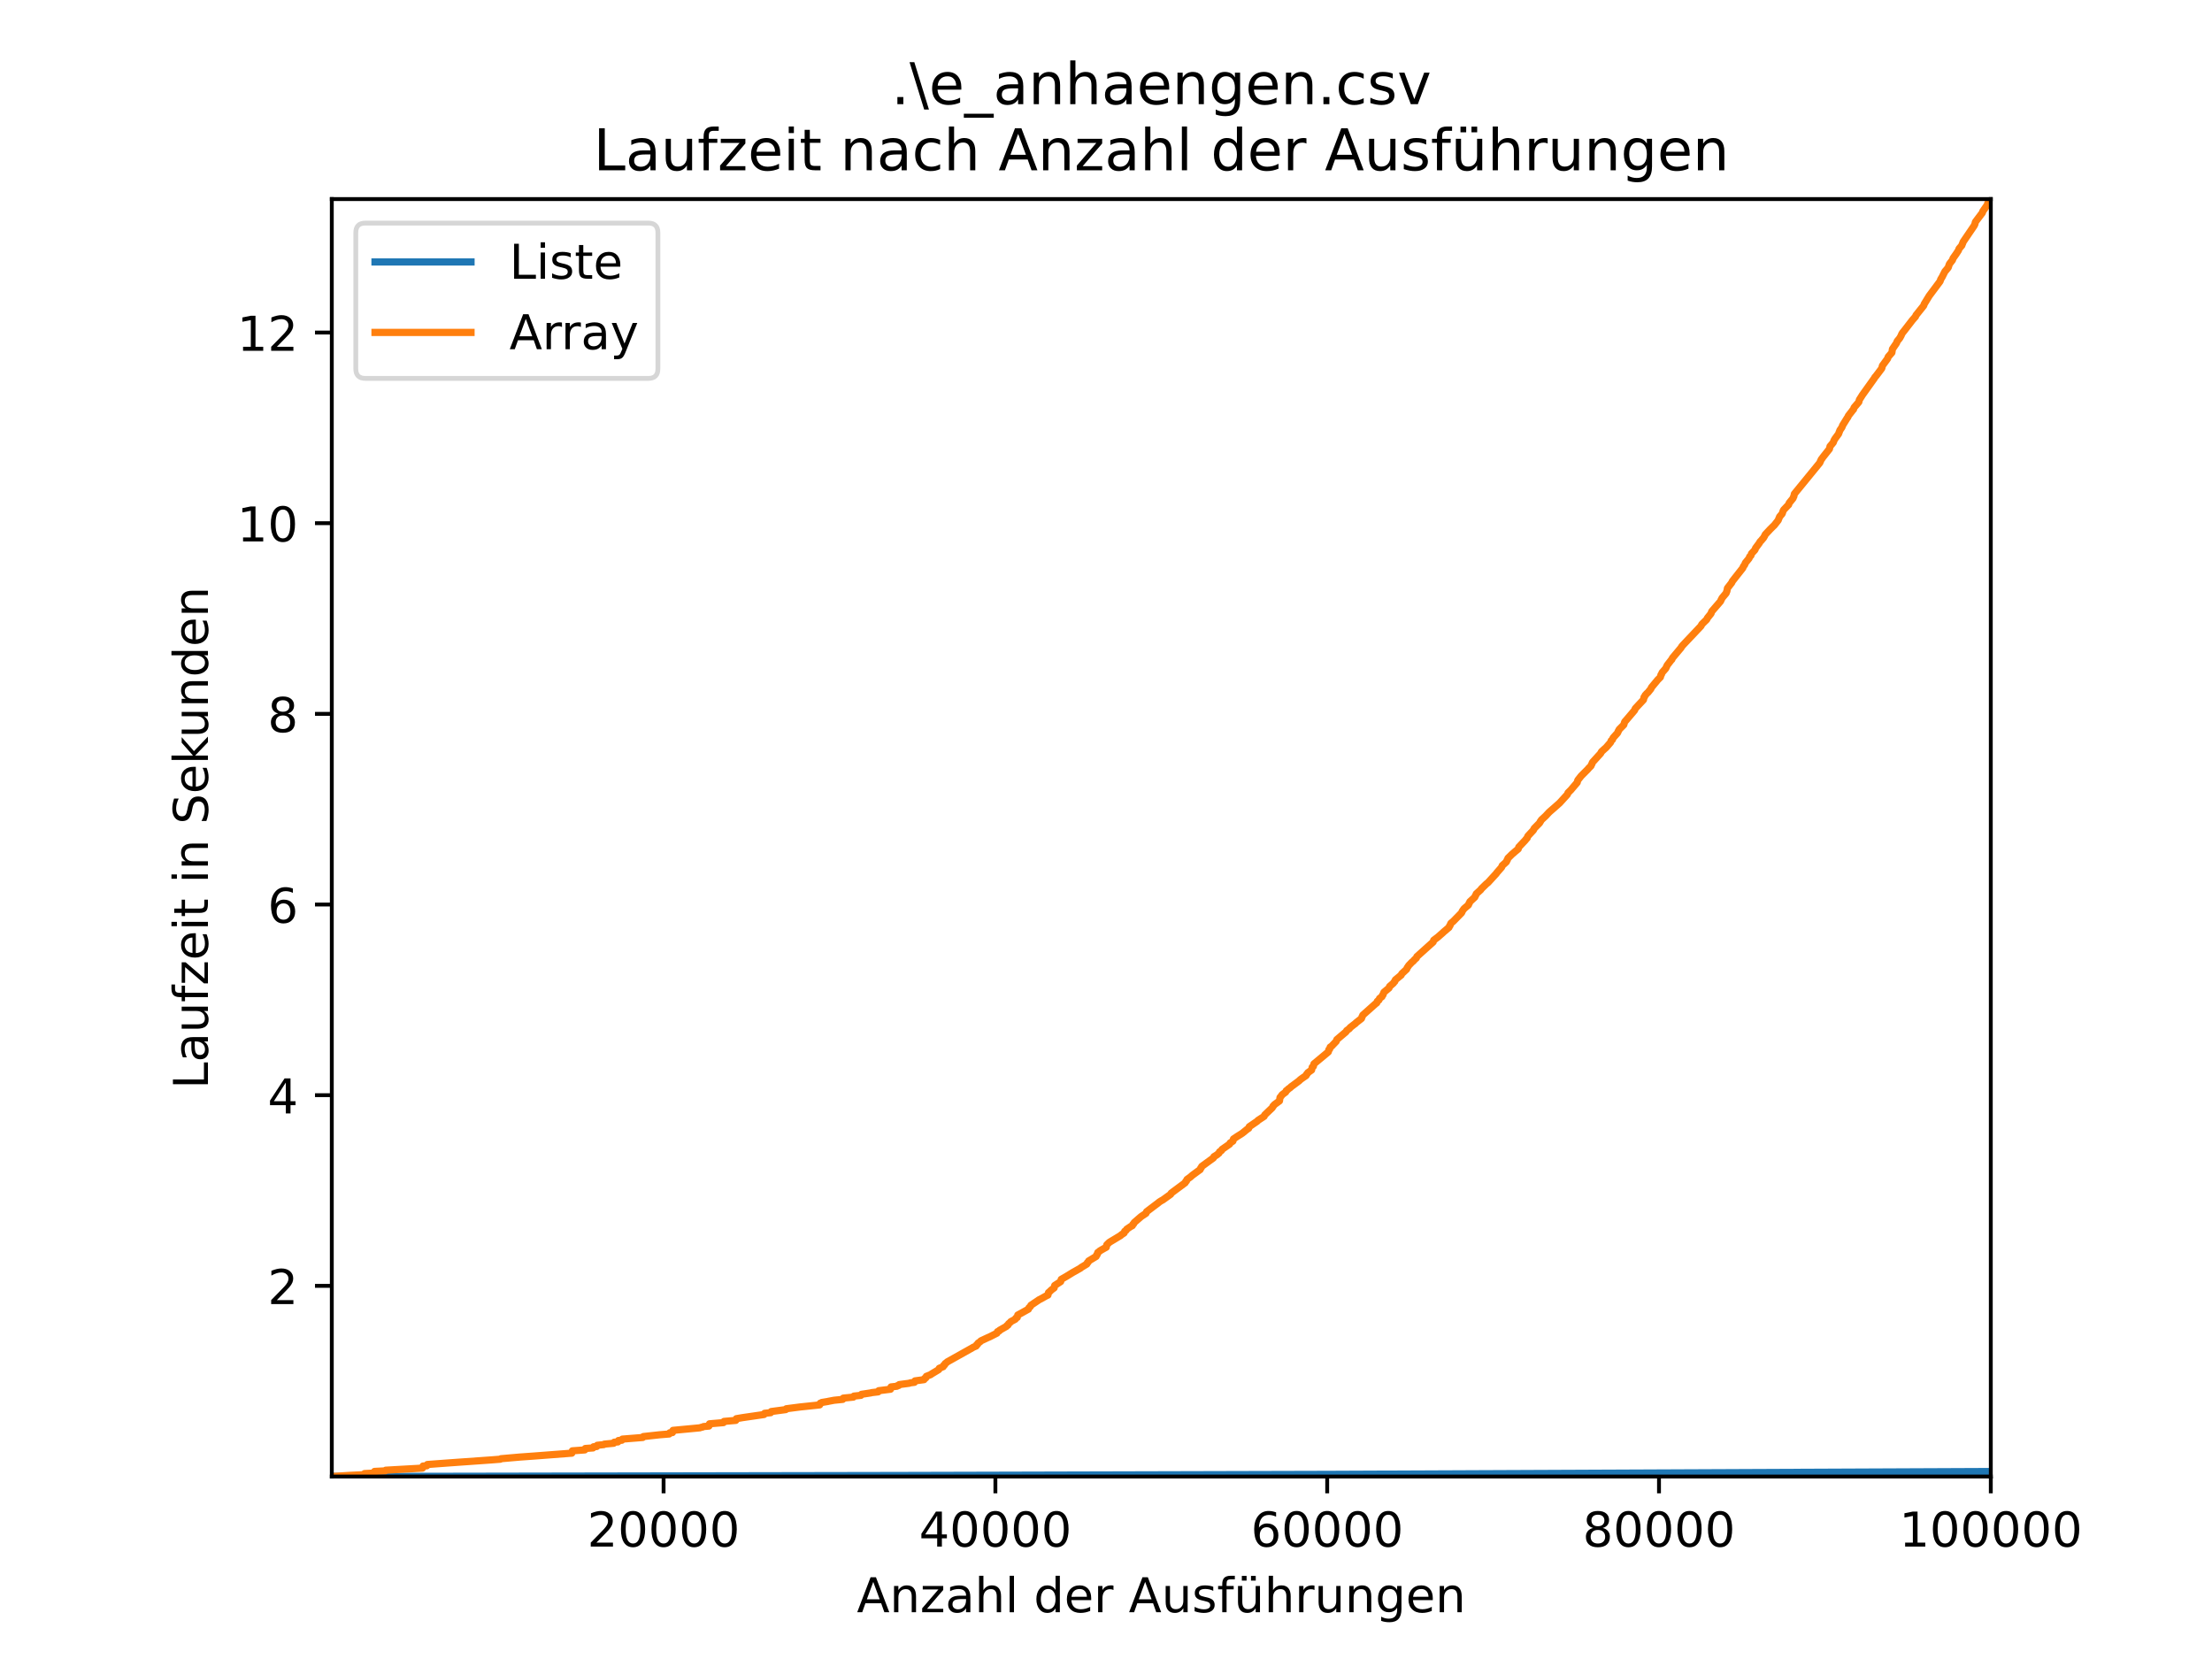 <?xml version="1.0" encoding="utf-8" standalone="no"?>
<!DOCTYPE svg PUBLIC "-//W3C//DTD SVG 1.1//EN"
  "http://www.w3.org/Graphics/SVG/1.1/DTD/svg11.dtd">
<!-- Created with matplotlib (https://matplotlib.org/) -->
<svg height="345.6pt" version="1.1" viewBox="0 0 460.8 345.6" width="460.8pt" xmlns="http://www.w3.org/2000/svg" xmlns:xlink="http://www.w3.org/1999/xlink">
 <defs>
  <style type="text/css">*{stroke-linecap:butt;stroke-linejoin:round;}</style>
 </defs>
 <g id="figure_1">
  <g id="patch_1">
   <path d="M 0 345.6 
L 460.8 345.6 
L 460.8 0 
L 0 0 
z
" style="fill:#ffffff;"/>
  </g>
  <g id="axes_1">
   <g id="patch_2">
    <path d="M 69.12 307.584 
L 414.72 307.584 
L 414.72 41.472 
L 69.12 41.472 
z
" style="fill:#ffffff;"/>
   </g>
   <g id="matplotlib.axis_1">
    <g id="xtick_1">
     <g id="line2d_1">
      <defs>
       <path d="M 0 0 
L 0 3.5 
" id="m9edcbbb527" style="stroke:#000000;stroke-width:0.8;"/>
      </defs>
      <g>
       <use style="stroke:#000000;stroke-width:0.8;" x="138.237" xlink:href="#m9edcbbb527" y="307.584"/>
      </g>
     </g>
     <g id="text_1">
      <!-- 20000 -->
      <g transform="translate(122.331 322.182)scale(0.1 -0.1)">
       <defs>
        <path d="M 19.188 8.297 
L 53.609 8.297 
L 53.609 0 
L 7.328 0 
L 7.328 8.297 
Q 12.938 14.109 22.625 23.891 
Q 32.328 33.688 34.812 36.531 
Q 39.547 41.844 41.422 45.531 
Q 43.312 49.219 43.312 52.781 
Q 43.312 58.594 39.234 62.25 
Q 35.156 65.922 28.609 65.922 
Q 23.969 65.922 18.812 64.312 
Q 13.672 62.703 7.812 59.422 
L 7.812 69.391 
Q 13.766 71.781 18.938 73 
Q 24.125 74.219 28.422 74.219 
Q 39.75 74.219 46.484 68.547 
Q 53.219 62.891 53.219 53.422 
Q 53.219 48.922 51.531 44.891 
Q 49.859 40.875 45.406 35.406 
Q 44.188 33.984 37.641 27.219 
Q 31.109 20.453 19.188 8.297 
z
" id="DejaVuSans-50"/>
        <path d="M 31.781 66.406 
Q 24.172 66.406 20.328 58.906 
Q 16.5 51.422 16.5 36.375 
Q 16.5 21.391 20.328 13.891 
Q 24.172 6.391 31.781 6.391 
Q 39.453 6.391 43.281 13.891 
Q 47.125 21.391 47.125 36.375 
Q 47.125 51.422 43.281 58.906 
Q 39.453 66.406 31.781 66.406 
z
M 31.781 74.219 
Q 44.047 74.219 50.516 64.516 
Q 56.984 54.828 56.984 36.375 
Q 56.984 17.969 50.516 8.266 
Q 44.047 -1.422 31.781 -1.422 
Q 19.531 -1.422 13.062 8.266 
Q 6.594 17.969 6.594 36.375 
Q 6.594 54.828 13.062 64.516 
Q 19.531 74.219 31.781 74.219 
z
" id="DejaVuSans-48"/>
       </defs>
       <use xlink:href="#DejaVuSans-50"/>
       <use x="63.623" xlink:href="#DejaVuSans-48"/>
       <use x="127.246" xlink:href="#DejaVuSans-48"/>
       <use x="190.869" xlink:href="#DejaVuSans-48"/>
       <use x="254.492" xlink:href="#DejaVuSans-48"/>
      </g>
     </g>
    </g>
    <g id="xtick_2">
     <g id="line2d_2">
      <g>
       <use style="stroke:#000000;stroke-width:0.8;" x="207.358" xlink:href="#m9edcbbb527" y="307.584"/>
      </g>
     </g>
     <g id="text_2">
      <!-- 40000 -->
      <g transform="translate(191.452 322.182)scale(0.1 -0.1)">
       <defs>
        <path d="M 37.797 64.312 
L 12.891 25.391 
L 37.797 25.391 
z
M 35.203 72.906 
L 47.609 72.906 
L 47.609 25.391 
L 58.016 25.391 
L 58.016 17.188 
L 47.609 17.188 
L 47.609 0 
L 37.797 0 
L 37.797 17.188 
L 4.891 17.188 
L 4.891 26.703 
z
" id="DejaVuSans-52"/>
       </defs>
       <use xlink:href="#DejaVuSans-52"/>
       <use x="63.623" xlink:href="#DejaVuSans-48"/>
       <use x="127.246" xlink:href="#DejaVuSans-48"/>
       <use x="190.869" xlink:href="#DejaVuSans-48"/>
       <use x="254.492" xlink:href="#DejaVuSans-48"/>
      </g>
     </g>
    </g>
    <g id="xtick_3">
     <g id="line2d_3">
      <g>
       <use style="stroke:#000000;stroke-width:0.8;" x="276.479" xlink:href="#m9edcbbb527" y="307.584"/>
      </g>
     </g>
     <g id="text_3">
      <!-- 60000 -->
      <g transform="translate(260.572 322.182)scale(0.1 -0.1)">
       <defs>
        <path d="M 33.016 40.375 
Q 26.375 40.375 22.484 35.828 
Q 18.609 31.297 18.609 23.391 
Q 18.609 15.531 22.484 10.953 
Q 26.375 6.391 33.016 6.391 
Q 39.656 6.391 43.531 10.953 
Q 47.406 15.531 47.406 23.391 
Q 47.406 31.297 43.531 35.828 
Q 39.656 40.375 33.016 40.375 
z
M 52.594 71.297 
L 52.594 62.312 
Q 48.875 64.062 45.094 64.984 
Q 41.312 65.922 37.594 65.922 
Q 27.828 65.922 22.672 59.328 
Q 17.531 52.734 16.797 39.406 
Q 19.672 43.656 24.016 45.922 
Q 28.375 48.188 33.594 48.188 
Q 44.578 48.188 50.953 41.516 
Q 57.328 34.859 57.328 23.391 
Q 57.328 12.156 50.688 5.359 
Q 44.047 -1.422 33.016 -1.422 
Q 20.359 -1.422 13.672 8.266 
Q 6.984 17.969 6.984 36.375 
Q 6.984 53.656 15.188 63.938 
Q 23.391 74.219 37.203 74.219 
Q 40.922 74.219 44.703 73.484 
Q 48.484 72.75 52.594 71.297 
z
" id="DejaVuSans-54"/>
       </defs>
       <use xlink:href="#DejaVuSans-54"/>
       <use x="63.623" xlink:href="#DejaVuSans-48"/>
       <use x="127.246" xlink:href="#DejaVuSans-48"/>
       <use x="190.869" xlink:href="#DejaVuSans-48"/>
       <use x="254.492" xlink:href="#DejaVuSans-48"/>
      </g>
     </g>
    </g>
    <g id="xtick_4">
     <g id="line2d_4">
      <g>
       <use style="stroke:#000000;stroke-width:0.8;" x="345.599" xlink:href="#m9edcbbb527" y="307.584"/>
      </g>
     </g>
     <g id="text_4">
      <!-- 80000 -->
      <g transform="translate(329.693 322.182)scale(0.1 -0.1)">
       <defs>
        <path d="M 31.781 34.625 
Q 24.75 34.625 20.719 30.859 
Q 16.703 27.094 16.703 20.516 
Q 16.703 13.922 20.719 10.156 
Q 24.75 6.391 31.781 6.391 
Q 38.812 6.391 42.859 10.172 
Q 46.922 13.969 46.922 20.516 
Q 46.922 27.094 42.891 30.859 
Q 38.875 34.625 31.781 34.625 
z
M 21.922 38.812 
Q 15.578 40.375 12.031 44.719 
Q 8.5 49.078 8.5 55.328 
Q 8.5 64.062 14.719 69.141 
Q 20.953 74.219 31.781 74.219 
Q 42.672 74.219 48.875 69.141 
Q 55.078 64.062 55.078 55.328 
Q 55.078 49.078 51.531 44.719 
Q 48 40.375 41.703 38.812 
Q 48.828 37.156 52.797 32.312 
Q 56.781 27.484 56.781 20.516 
Q 56.781 9.906 50.312 4.234 
Q 43.844 -1.422 31.781 -1.422 
Q 19.734 -1.422 13.25 4.234 
Q 6.781 9.906 6.781 20.516 
Q 6.781 27.484 10.781 32.312 
Q 14.797 37.156 21.922 38.812 
z
M 18.312 54.391 
Q 18.312 48.734 21.844 45.562 
Q 25.391 42.391 31.781 42.391 
Q 38.141 42.391 41.719 45.562 
Q 45.312 48.734 45.312 54.391 
Q 45.312 60.062 41.719 63.234 
Q 38.141 66.406 31.781 66.406 
Q 25.391 66.406 21.844 63.234 
Q 18.312 60.062 18.312 54.391 
z
" id="DejaVuSans-56"/>
       </defs>
       <use xlink:href="#DejaVuSans-56"/>
       <use x="63.623" xlink:href="#DejaVuSans-48"/>
       <use x="127.246" xlink:href="#DejaVuSans-48"/>
       <use x="190.869" xlink:href="#DejaVuSans-48"/>
       <use x="254.492" xlink:href="#DejaVuSans-48"/>
      </g>
     </g>
    </g>
    <g id="xtick_5">
     <g id="line2d_5">
      <g>
       <use style="stroke:#000000;stroke-width:0.8;" x="414.72" xlink:href="#m9edcbbb527" y="307.584"/>
      </g>
     </g>
     <g id="text_5">
      <!-- 100000 -->
      <g transform="translate(395.632 322.182)scale(0.1 -0.1)">
       <defs>
        <path d="M 12.406 8.297 
L 28.516 8.297 
L 28.516 63.922 
L 10.984 60.406 
L 10.984 69.391 
L 28.422 72.906 
L 38.281 72.906 
L 38.281 8.297 
L 54.391 8.297 
L 54.391 0 
L 12.406 0 
z
" id="DejaVuSans-49"/>
       </defs>
       <use xlink:href="#DejaVuSans-49"/>
       <use x="63.623" xlink:href="#DejaVuSans-48"/>
       <use x="127.246" xlink:href="#DejaVuSans-48"/>
       <use x="190.869" xlink:href="#DejaVuSans-48"/>
       <use x="254.492" xlink:href="#DejaVuSans-48"/>
       <use x="318.115" xlink:href="#DejaVuSans-48"/>
      </g>
     </g>
    </g>
    <g id="text_6">
     <!-- Anzahl der Ausführungen -->
     <g transform="translate(178.497 335.861)scale(0.1 -0.1)">
      <defs>
       <path d="M 34.188 63.188 
L 20.797 26.906 
L 47.609 26.906 
z
M 28.609 72.906 
L 39.797 72.906 
L 67.578 0 
L 57.328 0 
L 50.688 18.703 
L 17.828 18.703 
L 11.188 0 
L 0.781 0 
z
" id="DejaVuSans-65"/>
       <path d="M 54.891 33.016 
L 54.891 0 
L 45.906 0 
L 45.906 32.719 
Q 45.906 40.484 42.875 44.328 
Q 39.844 48.188 33.797 48.188 
Q 26.516 48.188 22.312 43.547 
Q 18.109 38.922 18.109 30.906 
L 18.109 0 
L 9.078 0 
L 9.078 54.688 
L 18.109 54.688 
L 18.109 46.188 
Q 21.344 51.125 25.703 53.562 
Q 30.078 56 35.797 56 
Q 45.219 56 50.047 50.172 
Q 54.891 44.344 54.891 33.016 
z
" id="DejaVuSans-110"/>
       <path d="M 5.516 54.688 
L 48.188 54.688 
L 48.188 46.484 
L 14.406 7.172 
L 48.188 7.172 
L 48.188 0 
L 4.297 0 
L 4.297 8.203 
L 38.094 47.516 
L 5.516 47.516 
z
" id="DejaVuSans-122"/>
       <path d="M 34.281 27.484 
Q 23.391 27.484 19.188 25 
Q 14.984 22.516 14.984 16.5 
Q 14.984 11.719 18.141 8.906 
Q 21.297 6.109 26.703 6.109 
Q 34.188 6.109 38.703 11.406 
Q 43.219 16.703 43.219 25.484 
L 43.219 27.484 
z
M 52.203 31.203 
L 52.203 0 
L 43.219 0 
L 43.219 8.297 
Q 40.141 3.328 35.547 0.953 
Q 30.953 -1.422 24.312 -1.422 
Q 15.922 -1.422 10.953 3.297 
Q 6 8.016 6 15.922 
Q 6 25.141 12.172 29.828 
Q 18.359 34.516 30.609 34.516 
L 43.219 34.516 
L 43.219 35.406 
Q 43.219 41.609 39.141 45 
Q 35.062 48.391 27.688 48.391 
Q 23 48.391 18.547 47.266 
Q 14.109 46.141 10.016 43.891 
L 10.016 52.203 
Q 14.938 54.109 19.578 55.047 
Q 24.219 56 28.609 56 
Q 40.484 56 46.344 49.844 
Q 52.203 43.703 52.203 31.203 
z
" id="DejaVuSans-97"/>
       <path d="M 54.891 33.016 
L 54.891 0 
L 45.906 0 
L 45.906 32.719 
Q 45.906 40.484 42.875 44.328 
Q 39.844 48.188 33.797 48.188 
Q 26.516 48.188 22.312 43.547 
Q 18.109 38.922 18.109 30.906 
L 18.109 0 
L 9.078 0 
L 9.078 75.984 
L 18.109 75.984 
L 18.109 46.188 
Q 21.344 51.125 25.703 53.562 
Q 30.078 56 35.797 56 
Q 45.219 56 50.047 50.172 
Q 54.891 44.344 54.891 33.016 
z
" id="DejaVuSans-104"/>
       <path d="M 9.422 75.984 
L 18.406 75.984 
L 18.406 0 
L 9.422 0 
z
" id="DejaVuSans-108"/>
       <path id="DejaVuSans-32"/>
       <path d="M 45.406 46.391 
L 45.406 75.984 
L 54.391 75.984 
L 54.391 0 
L 45.406 0 
L 45.406 8.203 
Q 42.578 3.328 38.25 0.953 
Q 33.938 -1.422 27.875 -1.422 
Q 17.969 -1.422 11.734 6.484 
Q 5.516 14.406 5.516 27.297 
Q 5.516 40.188 11.734 48.094 
Q 17.969 56 27.875 56 
Q 33.938 56 38.25 53.625 
Q 42.578 51.266 45.406 46.391 
z
M 14.797 27.297 
Q 14.797 17.391 18.875 11.75 
Q 22.953 6.109 30.078 6.109 
Q 37.203 6.109 41.297 11.75 
Q 45.406 17.391 45.406 27.297 
Q 45.406 37.203 41.297 42.844 
Q 37.203 48.484 30.078 48.484 
Q 22.953 48.484 18.875 42.844 
Q 14.797 37.203 14.797 27.297 
z
" id="DejaVuSans-100"/>
       <path d="M 56.203 29.594 
L 56.203 25.203 
L 14.891 25.203 
Q 15.484 15.922 20.484 11.062 
Q 25.484 6.203 34.422 6.203 
Q 39.594 6.203 44.453 7.469 
Q 49.312 8.734 54.109 11.281 
L 54.109 2.781 
Q 49.266 0.734 44.188 -0.344 
Q 39.109 -1.422 33.891 -1.422 
Q 20.797 -1.422 13.156 6.188 
Q 5.516 13.812 5.516 26.812 
Q 5.516 40.234 12.766 48.109 
Q 20.016 56 32.328 56 
Q 43.359 56 49.781 48.891 
Q 56.203 41.797 56.203 29.594 
z
M 47.219 32.234 
Q 47.125 39.594 43.094 43.984 
Q 39.062 48.391 32.422 48.391 
Q 24.906 48.391 20.391 44.141 
Q 15.875 39.891 15.188 32.172 
z
" id="DejaVuSans-101"/>
       <path d="M 41.109 46.297 
Q 39.594 47.172 37.812 47.578 
Q 36.031 48 33.891 48 
Q 26.266 48 22.188 43.047 
Q 18.109 38.094 18.109 28.812 
L 18.109 0 
L 9.078 0 
L 9.078 54.688 
L 18.109 54.688 
L 18.109 46.188 
Q 20.953 51.172 25.484 53.578 
Q 30.031 56 36.531 56 
Q 37.453 56 38.578 55.875 
Q 39.703 55.766 41.062 55.516 
z
" id="DejaVuSans-114"/>
       <path d="M 8.5 21.578 
L 8.5 54.688 
L 17.484 54.688 
L 17.484 21.922 
Q 17.484 14.156 20.5 10.266 
Q 23.531 6.391 29.594 6.391 
Q 36.859 6.391 41.078 11.031 
Q 45.312 15.672 45.312 23.688 
L 45.312 54.688 
L 54.297 54.688 
L 54.297 0 
L 45.312 0 
L 45.312 8.406 
Q 42.047 3.422 37.719 1 
Q 33.406 -1.422 27.688 -1.422 
Q 18.266 -1.422 13.375 4.438 
Q 8.5 10.297 8.5 21.578 
z
M 31.109 56 
z
" id="DejaVuSans-117"/>
       <path d="M 44.281 53.078 
L 44.281 44.578 
Q 40.484 46.531 36.375 47.5 
Q 32.281 48.484 27.875 48.484 
Q 21.188 48.484 17.844 46.438 
Q 14.5 44.391 14.5 40.281 
Q 14.5 37.156 16.891 35.375 
Q 19.281 33.594 26.516 31.984 
L 29.594 31.297 
Q 39.156 29.25 43.188 25.516 
Q 47.219 21.781 47.219 15.094 
Q 47.219 7.469 41.188 3.016 
Q 35.156 -1.422 24.609 -1.422 
Q 20.219 -1.422 15.453 -0.562 
Q 10.688 0.297 5.422 2 
L 5.422 11.281 
Q 10.406 8.688 15.234 7.391 
Q 20.062 6.109 24.812 6.109 
Q 31.156 6.109 34.562 8.281 
Q 37.984 10.453 37.984 14.406 
Q 37.984 18.062 35.516 20.016 
Q 33.062 21.969 24.703 23.781 
L 21.578 24.516 
Q 13.234 26.266 9.516 29.906 
Q 5.812 33.547 5.812 39.891 
Q 5.812 47.609 11.281 51.797 
Q 16.75 56 26.812 56 
Q 31.781 56 36.172 55.266 
Q 40.578 54.547 44.281 53.078 
z
" id="DejaVuSans-115"/>
       <path d="M 37.109 75.984 
L 37.109 68.5 
L 28.516 68.5 
Q 23.688 68.5 21.797 66.547 
Q 19.922 64.594 19.922 59.516 
L 19.922 54.688 
L 34.719 54.688 
L 34.719 47.703 
L 19.922 47.703 
L 19.922 0 
L 10.891 0 
L 10.891 47.703 
L 2.297 47.703 
L 2.297 54.688 
L 10.891 54.688 
L 10.891 58.5 
Q 10.891 67.625 15.141 71.797 
Q 19.391 75.984 28.609 75.984 
z
" id="DejaVuSans-102"/>
       <path d="M 8.5 21.578 
L 8.5 54.688 
L 17.484 54.688 
L 17.484 21.922 
Q 17.484 14.156 20.5 10.266 
Q 23.531 6.391 29.594 6.391 
Q 36.859 6.391 41.078 11.031 
Q 45.312 15.672 45.312 23.688 
L 45.312 54.688 
L 54.297 54.688 
L 54.297 0 
L 45.312 0 
L 45.312 8.406 
Q 42.047 3.422 37.719 1 
Q 33.406 -1.422 27.688 -1.422 
Q 18.266 -1.422 13.375 4.438 
Q 8.5 10.297 8.5 21.578 
z
M 31.109 56 
z
M 35.594 75.781 
L 45.5 75.781 
L 45.5 65.922 
L 35.594 65.922 
z
M 16.5 75.781 
L 26.406 75.781 
L 26.406 65.922 
L 16.5 65.922 
z
" id="DejaVuSans-252"/>
       <path d="M 45.406 27.984 
Q 45.406 37.75 41.375 43.109 
Q 37.359 48.484 30.078 48.484 
Q 22.859 48.484 18.828 43.109 
Q 14.797 37.75 14.797 27.984 
Q 14.797 18.266 18.828 12.891 
Q 22.859 7.516 30.078 7.516 
Q 37.359 7.516 41.375 12.891 
Q 45.406 18.266 45.406 27.984 
z
M 54.391 6.781 
Q 54.391 -7.172 48.188 -13.984 
Q 42 -20.797 29.203 -20.797 
Q 24.469 -20.797 20.266 -20.094 
Q 16.062 -19.391 12.109 -17.922 
L 12.109 -9.188 
Q 16.062 -11.328 19.922 -12.344 
Q 23.781 -13.375 27.781 -13.375 
Q 36.625 -13.375 41.016 -8.766 
Q 45.406 -4.156 45.406 5.172 
L 45.406 9.625 
Q 42.625 4.781 38.281 2.391 
Q 33.938 0 27.875 0 
Q 17.828 0 11.672 7.656 
Q 5.516 15.328 5.516 27.984 
Q 5.516 40.672 11.672 48.328 
Q 17.828 56 27.875 56 
Q 33.938 56 38.281 53.609 
Q 42.625 51.219 45.406 46.391 
L 45.406 54.688 
L 54.391 54.688 
z
" id="DejaVuSans-103"/>
      </defs>
      <use xlink:href="#DejaVuSans-65"/>
      <use x="68.408" xlink:href="#DejaVuSans-110"/>
      <use x="131.787" xlink:href="#DejaVuSans-122"/>
      <use x="184.277" xlink:href="#DejaVuSans-97"/>
      <use x="245.557" xlink:href="#DejaVuSans-104"/>
      <use x="308.936" xlink:href="#DejaVuSans-108"/>
      <use x="336.719" xlink:href="#DejaVuSans-32"/>
      <use x="368.506" xlink:href="#DejaVuSans-100"/>
      <use x="431.982" xlink:href="#DejaVuSans-101"/>
      <use x="493.506" xlink:href="#DejaVuSans-114"/>
      <use x="534.619" xlink:href="#DejaVuSans-32"/>
      <use x="566.406" xlink:href="#DejaVuSans-65"/>
      <use x="634.814" xlink:href="#DejaVuSans-117"/>
      <use x="698.193" xlink:href="#DejaVuSans-115"/>
      <use x="750.293" xlink:href="#DejaVuSans-102"/>
      <use x="785.498" xlink:href="#DejaVuSans-252"/>
      <use x="848.877" xlink:href="#DejaVuSans-104"/>
      <use x="912.256" xlink:href="#DejaVuSans-114"/>
      <use x="953.369" xlink:href="#DejaVuSans-117"/>
      <use x="1016.748" xlink:href="#DejaVuSans-110"/>
      <use x="1080.127" xlink:href="#DejaVuSans-103"/>
      <use x="1143.604" xlink:href="#DejaVuSans-101"/>
      <use x="1205.127" xlink:href="#DejaVuSans-110"/>
     </g>
    </g>
   </g>
   <g id="matplotlib.axis_2">
    <g id="ytick_1">
     <g id="line2d_6">
      <defs>
       <path d="M 0 0 
L -3.5 0 
" id="me9d5166c67" style="stroke:#000000;stroke-width:0.8;"/>
      </defs>
      <g>
       <use style="stroke:#000000;stroke-width:0.8;" x="69.12" xlink:href="#me9d5166c67" y="267.866"/>
      </g>
     </g>
     <g id="text_7">
      <!-- 2 -->
      <g transform="translate(55.758 271.665)scale(0.1 -0.1)">
       <use xlink:href="#DejaVuSans-50"/>
      </g>
     </g>
    </g>
    <g id="ytick_2">
     <g id="line2d_7">
      <g>
       <use style="stroke:#000000;stroke-width:0.8;" x="69.12" xlink:href="#me9d5166c67" y="228.147"/>
      </g>
     </g>
     <g id="text_8">
      <!-- 4 -->
      <g transform="translate(55.758 231.946)scale(0.1 -0.1)">
       <use xlink:href="#DejaVuSans-52"/>
      </g>
     </g>
    </g>
    <g id="ytick_3">
     <g id="line2d_8">
      <g>
       <use style="stroke:#000000;stroke-width:0.8;" x="69.12" xlink:href="#me9d5166c67" y="188.429"/>
      </g>
     </g>
     <g id="text_9">
      <!-- 6 -->
      <g transform="translate(55.758 192.228)scale(0.1 -0.1)">
       <use xlink:href="#DejaVuSans-54"/>
      </g>
     </g>
    </g>
    <g id="ytick_4">
     <g id="line2d_9">
      <g>
       <use style="stroke:#000000;stroke-width:0.8;" x="69.12" xlink:href="#me9d5166c67" y="148.71"/>
      </g>
     </g>
     <g id="text_10">
      <!-- 8 -->
      <g transform="translate(55.758 152.509)scale(0.1 -0.1)">
       <use xlink:href="#DejaVuSans-56"/>
      </g>
     </g>
    </g>
    <g id="ytick_5">
     <g id="line2d_10">
      <g>
       <use style="stroke:#000000;stroke-width:0.8;" x="69.12" xlink:href="#me9d5166c67" y="108.992"/>
      </g>
     </g>
     <g id="text_11">
      <!-- 10 -->
      <g transform="translate(49.395 112.791)scale(0.1 -0.1)">
       <use xlink:href="#DejaVuSans-49"/>
       <use x="63.623" xlink:href="#DejaVuSans-48"/>
      </g>
     </g>
    </g>
    <g id="ytick_6">
     <g id="line2d_11">
      <g>
       <use style="stroke:#000000;stroke-width:0.8;" x="69.12" xlink:href="#me9d5166c67" y="69.273"/>
      </g>
     </g>
     <g id="text_12">
      <!-- 12 -->
      <g transform="translate(49.395 73.073)scale(0.1 -0.1)">
       <use xlink:href="#DejaVuSans-49"/>
       <use x="63.623" xlink:href="#DejaVuSans-50"/>
      </g>
     </g>
    </g>
    <g id="text_13">
     <!-- Laufzeit in Sekunden -->
     <g transform="translate(43.315 226.84)rotate(-90)scale(0.1 -0.1)">
      <defs>
       <path d="M 9.812 72.906 
L 19.672 72.906 
L 19.672 8.297 
L 55.172 8.297 
L 55.172 0 
L 9.812 0 
z
" id="DejaVuSans-76"/>
       <path d="M 9.422 54.688 
L 18.406 54.688 
L 18.406 0 
L 9.422 0 
z
M 9.422 75.984 
L 18.406 75.984 
L 18.406 64.594 
L 9.422 64.594 
z
" id="DejaVuSans-105"/>
       <path d="M 18.312 70.219 
L 18.312 54.688 
L 36.812 54.688 
L 36.812 47.703 
L 18.312 47.703 
L 18.312 18.016 
Q 18.312 11.328 20.141 9.422 
Q 21.969 7.516 27.594 7.516 
L 36.812 7.516 
L 36.812 0 
L 27.594 0 
Q 17.188 0 13.234 3.875 
Q 9.281 7.766 9.281 18.016 
L 9.281 47.703 
L 2.688 47.703 
L 2.688 54.688 
L 9.281 54.688 
L 9.281 70.219 
z
" id="DejaVuSans-116"/>
       <path d="M 53.516 70.516 
L 53.516 60.891 
Q 47.906 63.578 42.922 64.891 
Q 37.938 66.219 33.297 66.219 
Q 25.25 66.219 20.875 63.094 
Q 16.5 59.969 16.5 54.203 
Q 16.5 49.359 19.406 46.891 
Q 22.312 44.438 30.422 42.922 
L 36.375 41.703 
Q 47.406 39.594 52.656 34.297 
Q 57.906 29 57.906 20.125 
Q 57.906 9.516 50.797 4.047 
Q 43.703 -1.422 29.984 -1.422 
Q 24.812 -1.422 18.969 -0.25 
Q 13.141 0.922 6.891 3.219 
L 6.891 13.375 
Q 12.891 10.016 18.656 8.297 
Q 24.422 6.594 29.984 6.594 
Q 38.422 6.594 43.016 9.906 
Q 47.609 13.234 47.609 19.391 
Q 47.609 24.75 44.312 27.781 
Q 41.016 30.812 33.5 32.328 
L 27.484 33.5 
Q 16.453 35.688 11.516 40.375 
Q 6.594 45.062 6.594 53.422 
Q 6.594 63.094 13.406 68.656 
Q 20.219 74.219 32.172 74.219 
Q 37.312 74.219 42.625 73.281 
Q 47.953 72.359 53.516 70.516 
z
" id="DejaVuSans-83"/>
       <path d="M 9.078 75.984 
L 18.109 75.984 
L 18.109 31.109 
L 44.922 54.688 
L 56.391 54.688 
L 27.391 29.109 
L 57.625 0 
L 45.906 0 
L 18.109 26.703 
L 18.109 0 
L 9.078 0 
z
" id="DejaVuSans-107"/>
      </defs>
      <use xlink:href="#DejaVuSans-76"/>
      <use x="55.713" xlink:href="#DejaVuSans-97"/>
      <use x="116.992" xlink:href="#DejaVuSans-117"/>
      <use x="180.371" xlink:href="#DejaVuSans-102"/>
      <use x="215.576" xlink:href="#DejaVuSans-122"/>
      <use x="268.066" xlink:href="#DejaVuSans-101"/>
      <use x="329.59" xlink:href="#DejaVuSans-105"/>
      <use x="357.373" xlink:href="#DejaVuSans-116"/>
      <use x="396.582" xlink:href="#DejaVuSans-32"/>
      <use x="428.369" xlink:href="#DejaVuSans-105"/>
      <use x="456.152" xlink:href="#DejaVuSans-110"/>
      <use x="519.531" xlink:href="#DejaVuSans-32"/>
      <use x="551.318" xlink:href="#DejaVuSans-83"/>
      <use x="614.795" xlink:href="#DejaVuSans-101"/>
      <use x="676.318" xlink:href="#DejaVuSans-107"/>
      <use x="731.104" xlink:href="#DejaVuSans-117"/>
      <use x="794.482" xlink:href="#DejaVuSans-110"/>
      <use x="857.861" xlink:href="#DejaVuSans-100"/>
      <use x="921.338" xlink:href="#DejaVuSans-101"/>
      <use x="982.861" xlink:href="#DejaVuSans-110"/>
     </g>
    </g>
   </g>
   <g id="line2d_12">
    <path clip-path="url(#p2e29231177)" d="M 69.12 307.584 
L 186.995 307.372 
L 277.063 307.138 
L 414.72 306.544 
L 414.72 306.544 
" style="fill:none;stroke:#1f77b4;stroke-linecap:square;stroke-width:1.5;"/>
   </g>
   <g id="line2d_13">
    <path clip-path="url(#p2e29231177)" d="M 69.12 307.584 
L 72.859 307.342 
L 75.832 307.201 
L 75.946 306.967 
L 77.912 306.87 
L 78.026 306.522 
L 80.242 306.409 
L 80.356 306.27 
L 88.014 305.836 
L 88.128 305.399 
L 88.909 305.355 
L 89.023 305.082 
L 93.796 304.729 
L 102.415 304.121 
L 104.237 303.978 
L 104.351 303.875 
L 108.329 303.529 
L 111.235 303.322 
L 118.182 302.792 
L 118.776 302.745 
L 119.115 302.723 
L 119.229 302.234 
L 121.818 302.043 
L 121.932 301.744 
L 123.535 301.631 
L 123.649 301.384 
L 124.306 301.336 
L 124.42 301.078 
L 125.785 300.936 
L 125.899 300.84 
L 127.845 300.653 
L 127.959 300.434 
L 128.726 300.377 
L 128.84 300.083 
L 129.535 300.029 
L 129.649 299.792 
L 133.9 299.454 
L 134.014 299.261 
L 137.435 298.887 
L 138.5 298.799 
L 139.405 298.727 
L 139.519 298.477 
L 140.083 298.431 
L 140.197 297.97 
L 145.858 297.435 
L 145.972 297.367 
L 146.431 297.266 
L 146.546 297.182 
L 147.683 297.078 
L 147.797 296.604 
L 150.71 296.357 
L 150.824 296.105 
L 153.278 295.894 
L 153.392 295.539 
L 154.681 295.319 
L 159.174 294.666 
L 159.288 294.414 
L 160.539 294.293 
L 160.653 294.048 
L 163.691 293.644 
L 163.805 293.467 
L 166.77 293.084 
L 167.358 293.025 
L 170.748 292.667 
L 170.862 292.315 
L 171.07 292.294 
L 171.184 292.163 
L 172.466 291.95 
L 172.583 291.917 
L 173.751 291.698 
L 175.562 291.514 
L 175.676 291.254 
L 177.774 291.041 
L 177.888 290.83 
L 179.343 290.68 
L 179.457 290.463 
L 181.448 290.161 
L 181.562 290.112 
L 182.941 289.95 
L 183.055 289.705 
L 185.509 289.402 
L 185.623 288.917 
L 186.833 288.782 
L 186.947 288.656 
L 187.213 288.628 
L 187.327 288.435 
L 189.456 288.152 
L 189.57 288.081 
L 190.496 287.96 
L 190.61 287.661 
L 192.49 287.408 
L 192.604 287.148 
L 192.853 287.052 
L 192.967 286.721 
L 193.872 286.362 
L 194.076 286.208 
L 195.552 285.322 
L 195.666 285.041 
L 196.229 284.808 
L 196.482 284.706 
L 196.596 284.412 
L 196.779 284.338 
L 196.893 284.059 
L 197.197 283.849 
L 197.311 283.718 
L 202.585 280.765 
L 202.703 280.676 
L 203.349 280.403 
L 203.463 280.123 
L 203.65 280.047 
L 203.764 279.783 
L 204.213 279.49 
L 204.327 279.331 
L 205.706 278.687 
L 206.207 278.467 
L 207.679 277.72 
L 207.793 277.414 
L 208.177 277.246 
L 208.225 277.123 
L 209.625 276.328 
L 209.653 276.317 
L 209.767 276.129 
L 209.985 276.037 
L 210.099 275.766 
L 210.437 275.493 
L 210.551 275.332 
L 211.502 274.821 
L 211.616 274.581 
L 211.91 274.448 
L 212.024 273.944 
L 212.729 273.565 
L 213.067 273.376 
L 214.163 272.765 
L 214.235 272.733 
L 214.349 272.428 
L 214.64 272.181 
L 214.754 271.916 
L 216.295 270.882 
L 216.416 270.786 
L 216.789 270.605 
L 217.961 269.948 
L 218.193 269.841 
L 218.307 269.788 
L 218.421 269.265 
L 218.628 269.114 
L 218.746 268.986 
L 219.064 268.685 
L 219.596 268.296 
L 219.71 267.791 
L 220.961 266.982 
L 221.075 266.516 
L 222.257 265.83 
L 223.494 265.071 
L 225.101 264.168 
L 225.219 264.045 
L 226.401 263.328 
L 226.515 263.035 
L 226.67 262.958 
L 226.784 262.684 
L 228.343 261.738 
L 228.457 261.41 
L 228.571 261.353 
L 228.685 260.918 
L 228.91 260.798 
L 229.027 260.643 
L 229.449 260.384 
L 230.002 260.069 
L 230.368 259.866 
L 230.451 259.824 
L 230.565 259.31 
L 230.959 258.934 
L 231.077 258.818 
L 231.436 258.592 
L 232.269 258.095 
L 233.472 257.368 
L 233.589 257.237 
L 234.177 256.844 
L 234.291 256.501 
L 234.602 256.295 
L 234.716 256.067 
L 235.528 255.517 
L 235.891 255.328 
L 236.005 255.031 
L 236.154 254.956 
L 236.268 254.69 
L 237.671 253.474 
L 237.795 253.379 
L 238.732 252.758 
L 238.846 252.425 
L 241.376 250.511 
L 241.497 250.398 
L 241.877 250.157 
L 242.236 249.962 
L 243.874 248.786 
L 243.988 248.549 
L 246.895 246.394 
L 247.009 246.11 
L 247.161 246.029 
L 247.275 245.699 
L 248.032 245.156 
L 248.16 245.032 
L 248.385 244.834 
L 249.909 243.716 
L 250.002 243.665 
L 250.116 243.346 
L 250.227 243.286 
L 250.341 242.989 
L 252.774 241.216 
L 252.888 240.95 
L 253.437 240.616 
L 253.627 240.476 
L 253.748 240.359 
L 253.938 240.224 
L 254.052 239.939 
L 254.457 239.676 
L 254.571 239.442 
L 256.147 238.344 
L 256.261 238.093 
L 256.838 237.722 
L 256.952 237.27 
L 257.712 236.759 
L 258.03 236.558 
L 258.507 236.263 
L 258.804 236.065 
L 259.834 235.231 
L 260.125 235.051 
L 260.239 234.716 
L 261.922 233.564 
L 262.039 233.41 
L 263.339 232.559 
L 263.453 232.274 
L 265.07 230.73 
L 265.184 230.434 
L 265.316 230.354 
L 265.43 230.153 
L 266.536 229.348 
L 266.65 228.619 
L 266.94 228.279 
L 267.061 228.074 
L 267.832 227.5 
L 267.946 227.212 
L 268.201 227.057 
L 268.319 226.902 
L 268.83 226.537 
L 268.972 226.375 
L 269.242 226.184 
L 269.376 226.087 
L 270.621 225.161 
L 270.752 225.02 
L 270.99 224.82 
L 271.416 224.515 
L 272.079 224.064 
L 272.193 223.776 
L 272.321 223.697 
L 272.435 223.467 
L 273.15 222.962 
L 273.23 222.905 
L 273.358 222.307 
L 273.603 222.139 
L 273.717 221.625 
L 276.714 219.13 
L 276.828 218.653 
L 276.99 218.549 
L 277.104 218.132 
L 277.45 217.899 
L 277.567 217.755 
L 278.359 216.933 
L 278.476 216.575 
L 280.422 214.926 
L 280.536 214.691 
L 281.079 214.297 
L 281.117 214.274 
L 281.231 214.078 
L 282.122 213.381 
L 282.34 213.234 
L 282.458 213.086 
L 283.619 212.172 
L 283.733 211.816 
L 283.774 211.789 
L 283.888 211.479 
L 286.501 209.146 
L 286.76 208.948 
L 286.802 208.921 
L 286.916 208.592 
L 287.268 208.321 
L 287.382 207.994 
L 287.89 207.618 
L 288.004 207.307 
L 288.108 207.238 
L 288.222 206.889 
L 288.298 206.704 
L 288.45 206.576 
L 289.359 205.82 
L 289.473 205.5 
L 290.292 204.788 
L 290.438 204.545 
L 290.562 204.463 
L 290.676 204.128 
L 291.74 203.247 
L 291.889 203.135 
L 292.003 202.86 
L 293.026 201.91 
L 293.14 201.609 
L 293.337 201.338 
L 293.455 201.142 
L 294.142 200.424 
L 294.384 200.241 
L 294.547 200.06 
L 294.668 199.907 
L 295.044 199.583 
L 295.158 199.282 
L 298.552 196.232 
L 298.666 195.864 
L 299.499 195.242 
L 300.602 194.276 
L 300.726 194.148 
L 301.607 193.403 
L 301.846 193.204 
L 301.96 192.9 
L 302.06 192.83 
L 302.178 192.473 
L 302.25 192.332 
L 302.53 192.104 
L 302.72 191.946 
L 304.497 190.131 
L 304.611 189.814 
L 304.873 189.453 
L 304.991 189.292 
L 305.264 189.059 
L 305.907 188.517 
L 306.021 188.186 
L 306.086 188.138 
L 306.201 187.843 
L 307.23 186.893 
L 307.344 186.582 
L 307.417 186.526 
L 307.531 186.202 
L 308.468 185.353 
L 308.585 185.158 
L 309.66 184.112 
L 309.975 183.865 
L 311.709 181.969 
L 311.827 181.791 
L 312.822 180.652 
L 312.936 180.327 
L 313.562 179.767 
L 313.811 179.532 
L 313.925 179.212 
L 314.008 179.149 
L 314.125 178.794 
L 315.051 177.883 
L 315.324 177.676 
L 315.445 177.545 
L 316.275 176.854 
L 316.392 176.463 
L 317.775 175 
L 317.896 174.823 
L 318.131 174.59 
L 318.266 174.196 
L 319.454 172.913 
L 319.568 172.613 
L 320.75 171.411 
L 320.864 171.134 
L 320.951 171.071 
L 321.068 170.83 
L 321.998 169.97 
L 322.641 169.271 
L 322.855 169.069 
L 323.806 168.244 
L 324.051 168.027 
L 324.908 167.263 
L 326.522 165.49 
L 326.636 165.165 
L 327.282 164.522 
L 327.424 164.343 
L 328.561 163.008 
L 328.675 162.548 
L 329.263 161.802 
L 329.384 161.649 
L 330.807 160.217 
L 330.928 160.055 
L 331.433 159.553 
L 331.547 159.232 
L 331.609 159.183 
L 331.723 158.833 
L 333.472 156.906 
L 333.59 156.623 
L 334.225 156.04 
L 334.571 155.74 
L 335.528 154.635 
L 335.642 154.289 
L 335.909 154.068 
L 336.023 153.728 
L 336.99 152.654 
L 337.104 152.312 
L 337.167 152.263 
L 337.281 151.982 
L 338.266 150.987 
L 338.38 150.6 
L 338.428 150.432 
L 338.549 150.255 
L 338.743 150.05 
L 340.529 147.944 
L 340.643 147.612 
L 342.364 145.776 
L 342.482 145.226 
L 342.603 145.126 
L 342.72 144.828 
L 342.869 144.697 
L 342.99 144.525 
L 343.305 144.249 
L 343.916 143.489 
L 344.03 143.2 
L 345.167 141.833 
L 345.292 141.667 
L 345.89 141.068 
L 346.004 140.584 
L 346.111 140.495 
L 346.225 140.135 
L 347.02 139.23 
L 347.134 138.936 
L 347.175 138.902 
L 347.289 138.611 
L 348.025 137.66 
L 348.153 137.487 
L 348.274 137.387 
L 348.388 137.091 
L 350.185 134.948 
L 350.31 134.719 
L 350.555 134.421 
L 354.374 130.384 
L 354.492 130.087 
L 355.231 129.355 
L 355.401 129.209 
L 355.522 129.057 
L 355.556 129.028 
L 355.674 128.76 
L 356.448 127.797 
L 356.562 127.407 
L 358.438 125.239 
L 358.553 124.909 
L 358.611 124.86 
L 358.725 124.591 
L 359.593 123.557 
L 359.707 123.191 
L 359.745 123.159 
L 359.859 122.531 
L 360.754 121.379 
L 360.868 121.105 
L 363.056 118.325 
L 363.17 118.019 
L 363.464 117.62 
L 363.578 117.276 
L 364.369 116.31 
L 364.483 115.971 
L 364.722 115.757 
L 364.749 115.731 
L 364.867 115.323 
L 365.596 114.54 
L 365.71 114.194 
L 366.512 113.121 
L 366.633 112.878 
L 366.982 112.513 
L 367.12 112.327 
L 367.331 112.106 
L 367.614 111.626 
L 367.728 111.36 
L 368.516 110.524 
L 368.71 110.309 
L 369.335 109.686 
L 369.598 109.442 
L 370.445 108.364 
L 370.559 108.02 
L 370.604 107.972 
L 370.718 107.649 
L 371.257 107.021 
L 371.371 106.676 
L 371.454 106.437 
L 371.571 106.212 
L 371.803 105.974 
L 372.439 105.301 
L 372.601 105.155 
L 372.715 104.794 
L 373.521 103.804 
L 373.635 103.47 
L 373.687 103.423 
L 373.801 102.888 
L 379.123 96.374 
L 379.237 96.034 
L 379.285 95.991 
L 379.403 95.692 
L 379.579 95.502 
L 379.7 95.304 
L 381.107 93.528 
L 381.224 92.985 
L 381.469 92.705 
L 381.922 92.154 
L 382.036 91.785 
L 382.285 91.359 
L 382.416 91.193 
L 383.021 90.365 
L 383.135 90.011 
L 383.163 89.983 
L 383.277 89.644 
L 383.716 89.003 
L 383.726 88.991 
L 383.84 88.634 
L 384.839 87.02 
L 384.932 86.932 
L 385.046 86.622 
L 385.803 85.657 
L 385.931 85.469 
L 386.114 85.289 
L 386.228 84.914 
L 387.2 83.78 
L 387.224 83.756 
L 387.338 83.282 
L 387.818 82.532 
L 387.936 82.332 
L 390.445 78.822 
L 390.569 78.591 
L 390.78 78.359 
L 390.967 78.118 
L 392.017 76.721 
L 392.131 76.194 
L 393.22 74.707 
L 393.334 74.352 
L 394.112 73.461 
L 394.229 72.713 
L 395.097 71.443 
L 395.211 71.09 
L 395.618 70.604 
L 395.771 70.4 
L 396.04 69.912 
L 396.158 69.606 
L 396.227 69.499 
L 396.348 69.301 
L 396.697 68.877 
L 398.166 66.975 
L 398.325 66.76 
L 398.95 66.043 
L 399.016 65.98 
L 399.13 65.684 
L 400.747 63.663 
L 400.861 63.318 
L 401.76 61.851 
L 401.881 61.646 
L 404.162 58.589 
L 404.276 58.213 
L 404.635 57.616 
L 404.753 57.364 
L 405.171 56.536 
L 405.42 56.26 
L 405.859 55.726 
L 405.973 55.354 
L 406.09 55.029 
L 406.218 54.842 
L 406.737 54.178 
L 406.851 53.817 
L 407.493 52.912 
L 407.618 52.722 
L 407.981 52.166 
L 408.095 51.821 
L 408.651 51.168 
L 408.682 51.136 
L 408.796 50.785 
L 408.838 50.741 
L 408.952 50.401 
L 411.25 47.019 
L 411.368 46.762 
L 411.395 46.732 
L 411.509 46.24 
L 412.764 44.578 
L 412.947 44.357 
L 413.061 44.007 
L 413.973 42.708 
L 414.088 42.335 
L 414.72 41.472 
L 414.72 41.472 
" style="fill:none;stroke:#ff7f0e;stroke-linecap:square;stroke-width:1.5;"/>
   </g>
   <g id="patch_3">
    <path d="M 69.12 307.584 
L 69.12 41.472 
" style="fill:none;stroke:#000000;stroke-linecap:square;stroke-linejoin:miter;stroke-width:0.8;"/>
   </g>
   <g id="patch_4">
    <path d="M 414.72 307.584 
L 414.72 41.472 
" style="fill:none;stroke:#000000;stroke-linecap:square;stroke-linejoin:miter;stroke-width:0.8;"/>
   </g>
   <g id="patch_5">
    <path d="M 69.12 307.584 
L 414.72 307.584 
" style="fill:none;stroke:#000000;stroke-linecap:square;stroke-linejoin:miter;stroke-width:0.8;"/>
   </g>
   <g id="patch_6">
    <path d="M 69.12 41.472 
L 414.72 41.472 
" style="fill:none;stroke:#000000;stroke-linecap:square;stroke-linejoin:miter;stroke-width:0.8;"/>
   </g>
   <g id="text_14">
    <!-- .\e_anhaengen.csv -->
    <g transform="translate(185.661 21.701)scale(0.12 -0.12)">
     <defs>
      <path d="M 10.688 12.406 
L 21 12.406 
L 21 0 
L 10.688 0 
z
" id="DejaVuSans-46"/>
      <path d="M 8.297 72.906 
L 33.688 -9.281 
L 25.391 -9.281 
L 0 72.906 
z
" id="DejaVuSans-92"/>
      <path d="M 50.984 -16.609 
L 50.984 -23.578 
L -0.984 -23.578 
L -0.984 -16.609 
z
" id="DejaVuSans-95"/>
      <path d="M 48.781 52.594 
L 48.781 44.188 
Q 44.969 46.297 41.141 47.344 
Q 37.312 48.391 33.406 48.391 
Q 24.656 48.391 19.812 42.844 
Q 14.984 37.312 14.984 27.297 
Q 14.984 17.281 19.812 11.734 
Q 24.656 6.203 33.406 6.203 
Q 37.312 6.203 41.141 7.25 
Q 44.969 8.297 48.781 10.406 
L 48.781 2.094 
Q 45.016 0.344 40.984 -0.531 
Q 36.969 -1.422 32.422 -1.422 
Q 20.062 -1.422 12.781 6.344 
Q 5.516 14.109 5.516 27.297 
Q 5.516 40.672 12.859 48.328 
Q 20.219 56 33.016 56 
Q 37.156 56 41.109 55.141 
Q 45.062 54.297 48.781 52.594 
z
" id="DejaVuSans-99"/>
      <path d="M 2.984 54.688 
L 12.5 54.688 
L 29.594 8.797 
L 46.688 54.688 
L 56.203 54.688 
L 35.688 0 
L 23.484 0 
z
" id="DejaVuSans-118"/>
     </defs>
     <use xlink:href="#DejaVuSans-46"/>
     <use x="31.787" xlink:href="#DejaVuSans-92"/>
     <use x="65.479" xlink:href="#DejaVuSans-101"/>
     <use x="127.002" xlink:href="#DejaVuSans-95"/>
     <use x="177.002" xlink:href="#DejaVuSans-97"/>
     <use x="238.281" xlink:href="#DejaVuSans-110"/>
     <use x="301.66" xlink:href="#DejaVuSans-104"/>
     <use x="365.039" xlink:href="#DejaVuSans-97"/>
     <use x="426.318" xlink:href="#DejaVuSans-101"/>
     <use x="487.842" xlink:href="#DejaVuSans-110"/>
     <use x="551.221" xlink:href="#DejaVuSans-103"/>
     <use x="614.697" xlink:href="#DejaVuSans-101"/>
     <use x="676.221" xlink:href="#DejaVuSans-110"/>
     <use x="739.6" xlink:href="#DejaVuSans-46"/>
     <use x="771.387" xlink:href="#DejaVuSans-99"/>
     <use x="826.367" xlink:href="#DejaVuSans-115"/>
     <use x="878.467" xlink:href="#DejaVuSans-118"/>
    </g>
    <!-- Laufzeit nach Anzahl der Ausführungen -->
    <g transform="translate(123.623 35.472)scale(0.12 -0.12)">
     <use xlink:href="#DejaVuSans-76"/>
     <use x="55.713" xlink:href="#DejaVuSans-97"/>
     <use x="116.992" xlink:href="#DejaVuSans-117"/>
     <use x="180.371" xlink:href="#DejaVuSans-102"/>
     <use x="215.576" xlink:href="#DejaVuSans-122"/>
     <use x="268.066" xlink:href="#DejaVuSans-101"/>
     <use x="329.59" xlink:href="#DejaVuSans-105"/>
     <use x="357.373" xlink:href="#DejaVuSans-116"/>
     <use x="396.582" xlink:href="#DejaVuSans-32"/>
     <use x="428.369" xlink:href="#DejaVuSans-110"/>
     <use x="491.748" xlink:href="#DejaVuSans-97"/>
     <use x="553.027" xlink:href="#DejaVuSans-99"/>
     <use x="608.008" xlink:href="#DejaVuSans-104"/>
     <use x="671.387" xlink:href="#DejaVuSans-32"/>
     <use x="703.174" xlink:href="#DejaVuSans-65"/>
     <use x="771.582" xlink:href="#DejaVuSans-110"/>
     <use x="834.961" xlink:href="#DejaVuSans-122"/>
     <use x="887.451" xlink:href="#DejaVuSans-97"/>
     <use x="948.73" xlink:href="#DejaVuSans-104"/>
     <use x="1012.109" xlink:href="#DejaVuSans-108"/>
     <use x="1039.893" xlink:href="#DejaVuSans-32"/>
     <use x="1071.68" xlink:href="#DejaVuSans-100"/>
     <use x="1135.156" xlink:href="#DejaVuSans-101"/>
     <use x="1196.68" xlink:href="#DejaVuSans-114"/>
     <use x="1237.793" xlink:href="#DejaVuSans-32"/>
     <use x="1269.58" xlink:href="#DejaVuSans-65"/>
     <use x="1337.988" xlink:href="#DejaVuSans-117"/>
     <use x="1401.367" xlink:href="#DejaVuSans-115"/>
     <use x="1453.467" xlink:href="#DejaVuSans-102"/>
     <use x="1488.672" xlink:href="#DejaVuSans-252"/>
     <use x="1552.051" xlink:href="#DejaVuSans-104"/>
     <use x="1615.43" xlink:href="#DejaVuSans-114"/>
     <use x="1656.543" xlink:href="#DejaVuSans-117"/>
     <use x="1719.922" xlink:href="#DejaVuSans-110"/>
     <use x="1783.301" xlink:href="#DejaVuSans-103"/>
     <use x="1846.777" xlink:href="#DejaVuSans-101"/>
     <use x="1908.301" xlink:href="#DejaVuSans-110"/>
    </g>
   </g>
   <g id="legend_1">
    <g id="patch_7">
     <path d="M 76.12 78.828 
L 135.054 78.828 
Q 137.054 78.828 137.054 76.828 
L 137.054 48.472 
Q 137.054 46.472 135.054 46.472 
L 76.12 46.472 
Q 74.12 46.472 74.12 48.472 
L 74.12 76.828 
Q 74.12 78.828 76.12 78.828 
z
" style="fill:#ffffff;opacity:0.8;stroke:#cccccc;stroke-linejoin:miter;"/>
    </g>
    <g id="line2d_14">
     <path d="M 78.12 54.57 
L 98.12 54.57 
" style="fill:none;stroke:#1f77b4;stroke-linecap:square;stroke-width:1.5;"/>
    </g>
    <g id="line2d_15"/>
    <g id="text_15">
     <!-- Liste -->
     <g transform="translate(106.12 58.07)scale(0.1 -0.1)">
      <use xlink:href="#DejaVuSans-76"/>
      <use x="55.713" xlink:href="#DejaVuSans-105"/>
      <use x="83.496" xlink:href="#DejaVuSans-115"/>
      <use x="135.596" xlink:href="#DejaVuSans-116"/>
      <use x="174.805" xlink:href="#DejaVuSans-101"/>
     </g>
    </g>
    <g id="line2d_16">
     <path d="M 78.12 69.249 
L 98.12 69.249 
" style="fill:none;stroke:#ff7f0e;stroke-linecap:square;stroke-width:1.5;"/>
    </g>
    <g id="line2d_17"/>
    <g id="text_16">
     <!-- Array -->
     <g transform="translate(106.12 72.749)scale(0.1 -0.1)">
      <defs>
       <path d="M 32.172 -5.078 
Q 28.375 -14.844 24.75 -17.812 
Q 21.141 -20.797 15.094 -20.797 
L 7.906 -20.797 
L 7.906 -13.281 
L 13.188 -13.281 
Q 16.891 -13.281 18.938 -11.516 
Q 21 -9.766 23.484 -3.219 
L 25.094 0.875 
L 2.984 54.688 
L 12.5 54.688 
L 29.594 11.922 
L 46.688 54.688 
L 56.203 54.688 
z
" id="DejaVuSans-121"/>
      </defs>
      <use xlink:href="#DejaVuSans-65"/>
      <use x="68.408" xlink:href="#DejaVuSans-114"/>
      <use x="107.771" xlink:href="#DejaVuSans-114"/>
      <use x="148.885" xlink:href="#DejaVuSans-97"/>
      <use x="210.164" xlink:href="#DejaVuSans-121"/>
     </g>
    </g>
   </g>
  </g>
 </g>
 <defs>
  <clipPath id="p2e29231177">
   <rect height="266.112" width="345.6" x="69.12" y="41.472"/>
  </clipPath>
 </defs>
</svg>

